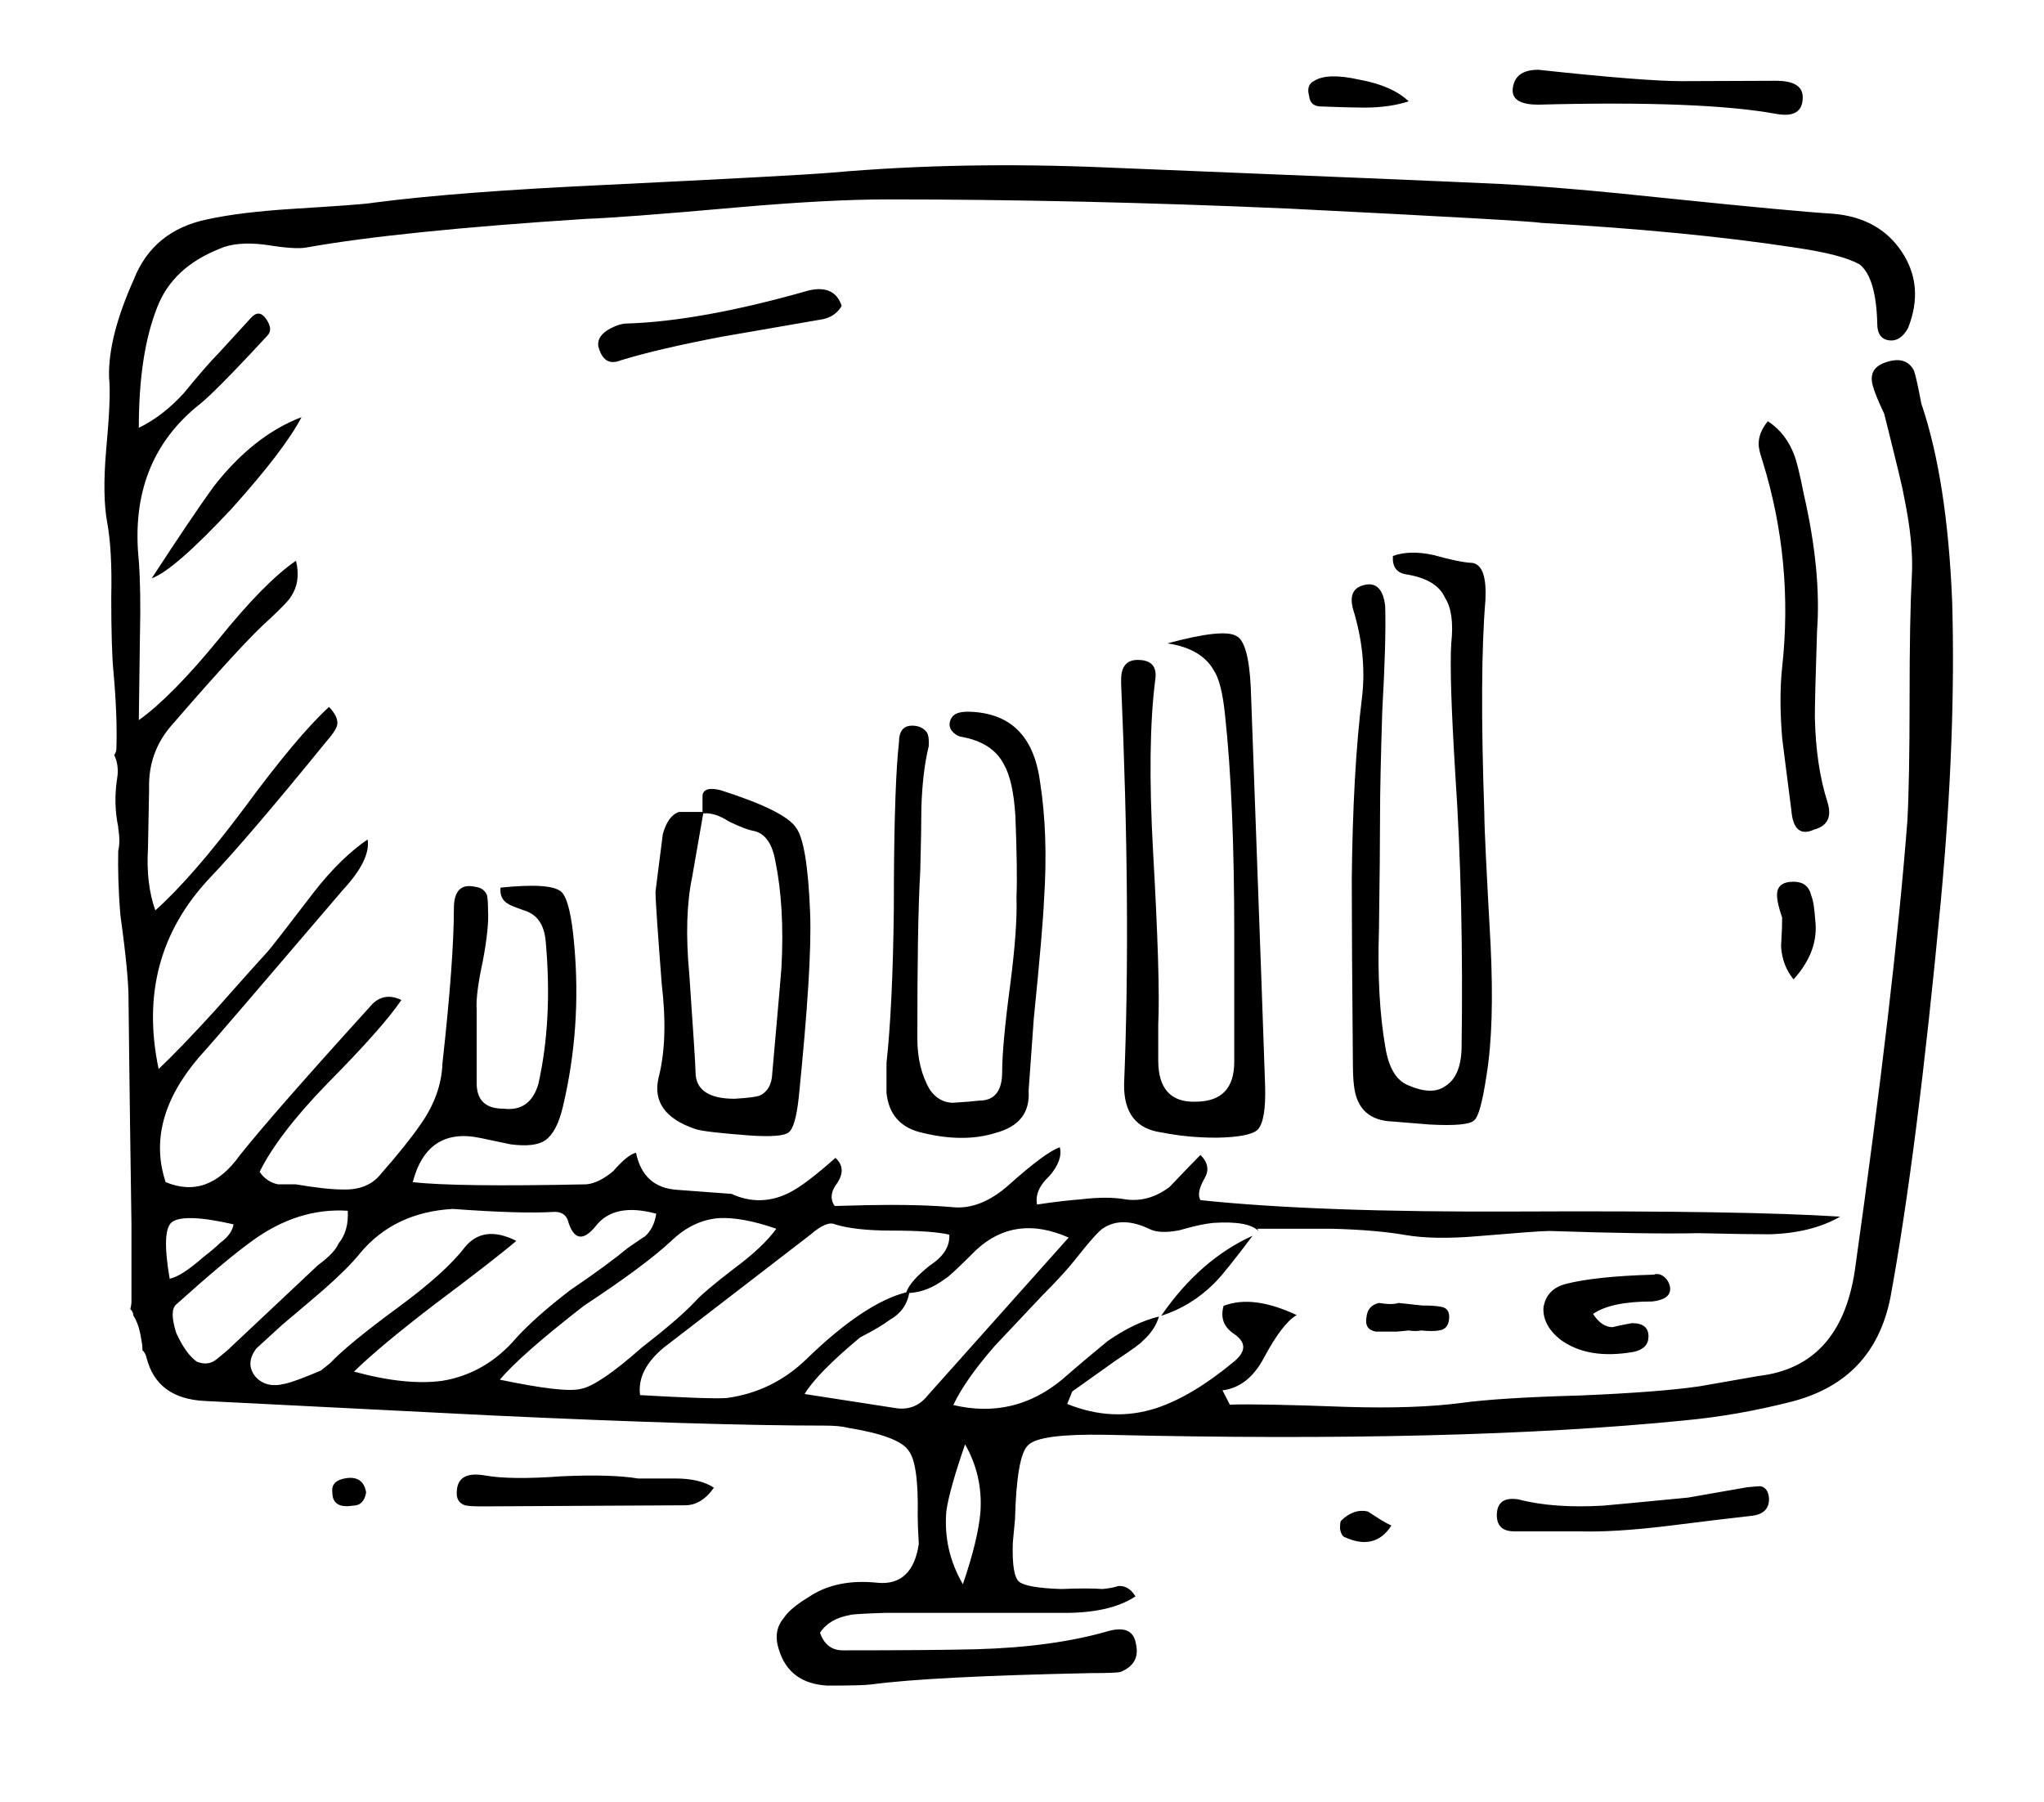 <?xml version="1.0" encoding="utf-8"?>
<!-- Generator: Adobe Illustrator 26.0.1, SVG Export Plug-In . SVG Version: 6.00 Build 0)  -->
<svg version="1.1" id="Layer_1" xmlns="http://www.w3.org/2000/svg" xmlns:xlink="http://www.w3.org/1999/xlink" x="0px" y="0px"
	 viewBox="0 0 556.6 490.8" style="enable-background:new 0 0 556.6 490.8;" xml:space="preserve">
<style type="text/css">
	.st0{fill-rule:evenodd;clip-rule:evenodd;}
</style>
<path class="st0" d="M483.6,22c4.9,0,7.3,1.5,7.3,4.5c0,3.9-2.4,5.4-7.3,4.5c-13.1-2.4-34.6-3.3-64.7-2.5c-4.7,0-7-1.3-7-3.9
	c0.2-3.7,2.5-5.6,7-5.6c19.4,2.1,32.4,3.1,38.9,3.1L483.6,22L483.6,22z M488.7,67.4c-19.6-3-42.6-5.2-68.9-6.7
	c-2.1-0.4-25-1.7-68.9-3.9c-38.8-1.7-75.2-2.5-109.2-2.5c-10.5,0-24.2,0.7-41.2,2.2c-21.3,1.9-34.9,2.9-40.9,3.1
	c-34,2.2-59.4,4.8-76.2,7.8c-2.1,0.4-5.9,0.1-11.5-0.8c-5-0.6-9.1-0.2-12,1.1c-8.6,3.4-14.3,8.7-17.1,16c-3.4,8.6-5,19.5-5,32.8
	c4.3-2.1,8.4-5.2,12.3-9.5c4.1-5,7.3-8.7,9.5-10.9l8.7-9.5c1.5-1.7,2.9-1.6,4.2,0.3c1.3,1.9,1.4,3.4,0.3,4.5
	c-9.5,10.3-15.6,16.4-18.2,18.5c-13.1,10.3-18.7,24.5-16.8,42.8c0.4,5.4,0.5,12.3,0.3,20.7c-0.2,14-0.3,21.6-0.3,22.7
	c6-4.3,13.3-11.7,21.8-22.1c8.4-10.4,15.4-17.5,21-21.3c0.9,3.7,0.5,7-1.4,9.8c-0.4,0.8-2.2,2.7-5.6,5.9
	c-4.9,4.3-13.7,13.9-26.6,28.8c-4.5,5-6.6,10.9-6.4,17.6c0,0.4-0.1,5.7-0.3,16c-0.4,6.7,0.3,12.4,2,17.1c6.5-5.8,14.6-15,24.1-27.7
	c9.7-13.2,17.5-22.5,23.2-27.7c2.1,2.2,2.7,4.1,2,5.6c-0.4,0.9-1.3,2.2-2.8,3.9c-14.7,18.1-25.3,30.4-31.6,37
	c-13.6,14.4-18.3,31.7-14,52.1c4.1-3.9,9.2-9.2,15.4-16c7.1-8,11.9-13.4,14.3-16c0.6-0.6,4.8-6,12.6-16.2c5-6.4,9.9-11.1,14.6-14.3
	c0.6,3.7-1.7,8.3-6.7,13.7C72,267.3,59,282.6,54.1,288c-9.7,11.4-12.7,22.7-9,33.9c7.7,3.2,14.4,0.8,20.2-7.3
	c5.8-7.3,17.5-20.7,35.3-40.3c2.4-3,5.3-3.6,8.7-2c-3.2,4.8-10,12.5-20.4,23c-9,9.3-15,17.3-18.2,23.8c1.3,1.9,3,3,5,3.4h4.8
	c5.4,0.9,9.6,1.4,12.6,1.4c4.7,0.2,8.2-1.2,10.6-4.2c4.9-5.6,8.4-10,10.6-13.2c3.9-5.4,6-11.1,6.2-17.1c2.1-18.9,3.1-32.9,3.1-42
	c0-4.9,2-6.8,5.9-5.9c1.5,0.2,2.5,0.9,3.1,2.2c0.2,0.9,0.3,2.3,0.3,4.2c0.2,3.2-0.3,7.8-1.4,13.7c-1.3,6-1.9,10.5-1.7,13.4l0,19.9
	c0,4.7,2.4,7,7.3,7c4.9,0.6,8-1.7,9.5-6.7c2.6-11.6,3.3-24.5,2-38.9c-0.4-4.5-2.3-7.3-5.9-8.4c-2.6-0.9-4-1.5-4.2-1.7
	c-1.7-0.9-2.4-2.4-2.2-4.5c9-0.9,14.5-0.6,16.5,1.1c1.7,1.5,2.9,6.4,3.6,14.8c1.3,14.8,0.3,29.3-3.1,43.7c-1.1,4.7-2.7,7.7-4.8,9.2
	c-1.9,1.3-5,1.7-9.5,1.1l-8.1-1.7c-9.7-2.1-15.9,2-18.5,12c7.8,0.9,23.6,1.1,47.3,0.6c2.2-0.2,4.7-1.4,7.3-3.6c2.6-3,4.7-4.7,6.2-5
	c1.3,6.3,5,9.7,11.2,10.1l14.8,1.1c5.2,2.4,10.5,2.3,15.7-0.3c3-1.5,7.2-4.7,12.6-9.5c2.1,1.9,2.2,4.1,0.6,6.7
	c-1.9,2.4-2.1,4.6-0.8,6.4c6.5-0.2,11.6-0.3,15.1-0.3c6.7,0,12.3,0.2,16.8,0.6c5.2,0.6,10.5-1.5,15.7-6.2
	c6.5-5.8,11.1-9.2,13.7-10.1c0.6,2.4-0.4,5-2.8,7.8c-2.8,2.6-3.9,5.2-3.4,7.8c5.2-0.8,9.1-1.2,11.8-1.4c4.9-0.6,9-0.6,12.3,0
	c4.3,0.6,8.3-0.6,12-3.4c3.7-3.9,6.5-6.8,8.4-8.7c2.1,2.1,2.4,4.2,1.1,6.4c-1.5,2.6-1.9,4.6-1.1,5.9c20.7,2.2,49.7,3.3,86.8,3.1
	c41.1-0.2,70.2,0.3,87.4,1.4c-5.2,3-11.7,4.6-19.3,4.8c-4.3,0-10.7-0.1-19.3-0.3c-9,0.2-22.5,0-40.6-0.6c-2.1,0-8.5,0.5-19.3,1.4
	c-8,0.7-14.7,0.6-19.9-0.3c-5.2-0.9-11.9-1.5-19.9-1.7h-20.4l0.3,0.6c-1.9-1.9-6-2.6-12.3-2.2c-2.1,0.2-5.1,0.8-9.2,2
	c-3.5,0.7-6.3,0.6-8.1-0.3c-5-2.4-9.2-2.5-12.6-0.3c-1.1,0.6-3.7,3.5-7.8,8.7c-1.9,2.4-4.8,5.6-8.7,9.5c-0.6,0.6-4.9,5.2-13.2,14
	c-5.2,6-9,11.3-11.2,16c11,2.6,20.9,0.3,29.7-7c5.4-4.7,9.5-8.1,12.3-10.4c4.9-3.4,9.5-5.6,14-6.7c-0.7,2.4-2.2,4.7-4.5,6.7
	c-0.2,0.4-2.6,2.2-7.3,5.3l-11.8,8.4l-1.4,3.4c8.4,3.4,16.5,3.7,24.4,1.1c6.3-2.1,13.3-6.2,21-12.6c3.4-2.8,3.4-5.3,0-7.6
	c-2.8-1.9-3.7-4.4-2.8-7.6c5.4-2.1,12-1.2,19.9,2.5c-2.6,1.5-5.6,5.4-9,11.8c-2.8,5.2-6.5,8.1-11.2,8.7l2,3.9c5-0.2,15.6,0,31.6,0.6
	c12.9,0.4,23.4,0,31.6-1.1c6.7-0.9,17.5-1.6,32.2-2c14.2-0.6,25-1.4,32.5-2.5l16-2.8c14.9-1.7,23.7-11.3,26.3-28.8
	c7.1-50.4,11.9-91.2,14.3-122.4c0.4-7.3,0.6-18.3,0.6-33c0-14.8,0.2-25.9,0.6-33.3c0.4-6.4-0.4-13.8-2.2-22.4
	c-0.2-1.5-2-8.9-5.3-22.1c-1.7-3.6-2.7-6.1-3.1-7.6c-0.9-3.2,0.2-5.3,3.4-6.4c3.7-1.3,6.3-0.6,7.8,2.2c0.6,1.9,1.2,4.8,2,9
	c4.7,13.8,7.5,31.8,8.4,54c0.7,24.3-0.3,51.4-3.1,81.5c-4.3,45.7-8.9,81.7-13.7,107.8c-3,15.3-12.1,24.8-27.4,28.6
	c-9.5,2.4-19.1,4.1-28.8,5c-40.9,4.1-93.4,5.4-157.6,3.9c-11.9-0.2-18.9,0.7-21,2.8c-2.1,1.9-3.3,8.6-3.6,20.2l-0.6,6.4
	c-0.2,6,0.4,9.5,1.7,10.6c1.3,1.1,5.1,1.8,11.5,2c4.9-0.2,8.6-0.2,11.2,0c2.1-0.2,3.5-0.5,4.2-0.8c1.9-0.2,3.5,0.7,4.8,2.8
	c-4.5,3-10.9,4.5-19.3,4.5h-49c-6.2,0.2-9.3,0.4-9.5,0.6c-3.5,0.6-6.3,2.1-8.1,4.8c1.1,3.2,3.2,4.8,6.2,4.8
	c16.1,0,28.2-0.1,36.4-0.3c14.2-0.4,26.2-2.1,36.1-5c4.3-1.1,6.7,0,7.3,3.4c0.9,3.7-0.5,6.3-4.2,7.8c-0.9,0.2-3.6,0.3-8.1,0.3
	c-28.7,0.6-48.7,1.6-59.9,3.1c-1.5,0.2-5.4,0.3-11.8,0.3c-6.9-0.4-11.3-3.6-13.2-9.8c-1.1-3.4-0.7-6.2,1.4-8.7
	c1.1-1.7,3.4-3.6,6.7-5.6c5-3.4,11.3-4.7,18.8-3.9c6.3,0.6,10.1-3,11.2-10.6c-0.2-3.4-0.3-6-0.3-7.8c0.2-9.5-0.7-15.4-2.5-17.6
	c-1.7-2.6-7.2-4.7-16.5-6.2c-1.5-0.4-3.6-0.6-6.4-0.6c-20.5,0-51-0.9-91.3-2.8l-77.3-3.9c-8.8-0.4-14.1-4.3-16-11.8
	c-0.2-0.9-0.6-1.6-1.1-2c0-0.9-0.1-1.9-0.3-2.8c-0.4-2.8-1.1-5-2.2-6.7c0-0.7-0.3-1.3-0.8-1.7c0.2-0.8,0.3-1.5,0.3-2.2v-21
	c-0.6-40.9-0.8-61.4-0.8-61.6c0-4.1-0.7-11.6-2.2-22.4c-0.6-7.1-0.7-13-0.6-17.6c0.4-1.7,0.4-3.7,0-6.2v-0.3
	c-0.9-4.3-1-8.7-0.3-13.2c0.4-2.4,0.1-4.6-0.8-6.4c0.4-0.6,0.6-1.1,0.6-1.7c0.2-6.2-0.1-13.2-0.8-21c-0.4-4.1-0.6-10.9-0.6-20.4
	c0.2-8.6-0.2-15.3-1.1-20.2c-0.9-4.9-1-11.4-0.3-19.6c0.9-9.7,1.2-16.3,0.8-19.9c-0.2-7.5,2.1-16.3,6.7-26.6
	c3.5-9,10.3-14.5,20.2-16.5c6-1.3,13.5-2.2,22.7-2.8c12.7-0.8,20.2-1.3,22.4-1.7c16.1-2.1,36.8-3.6,62.2-4.8
	c34.7-1.7,55.6-2.8,62.7-3.4c23.9-2.1,48.7-2.5,74.5-1.4c59.2,2.4,95,3.9,107.5,4.5c11.6,0.6,26.7,1.9,45.4,3.9
	c23.3,2.4,38.4,3.8,45.1,4.2c8.4,0.7,14.7,4.2,18.8,10.4c4.1,6.2,4.7,13.1,1.7,20.7c-1.3,2.4-3,3.6-5,3.4c-2.2-0.2-3.4-1.7-3.4-4.5
	c-0.2-8.4-1.8-13.8-4.8-16.2C503.2,70.2,497.6,68.7,488.7,67.4L488.7,67.4z M359.9,29c-2.1,0-3.2-0.9-3.4-2.8
	c-0.6-2.1-0.1-3.5,1.4-4.2c2.4-1.5,6.5-1.6,12.3-0.3c6,1.1,10.5,3.1,13.4,5.9c-3.4,1.1-7.4,1.7-12,1.7C369,29.3,365.1,29.2,359.9,29
	L359.9,29z M377.2,165.1c0.2,6.5-0.1,16.1-0.8,28.6c-0.4,12.9-0.6,22.2-0.6,28c0,7.1-0.1,17.6-0.3,31.6c-0.4,12.3,0.2,22.9,1.7,31.6
	c0.9,5.8,3,9.3,6.2,10.6c4.3,1.9,7.7,2,10.1,0.3c2.8-1.7,4.3-5,4.5-10.1c0.4-27.6-0.2-52.5-1.7-74.8c-1.1-17.9-1.5-29.9-1.1-35.8
	c0.6-5.6,0-9.7-1.7-12.3c-1.5-3.4-5-5.5-10.6-6.4c-2.6-0.4-3.8-2.1-3.6-5c3-1.1,6.6-1.2,10.9-0.3c4.7,1.3,8.3,2.1,10.9,2.2
	c2.6,0.6,3.7,3.9,3.4,10.1c-1.1,12.9-1.2,32.3-0.3,58.2c0,3.9,0.6,15.8,1.7,35.6c0.7,14.6,0.4,26.4-1.1,35.6
	c-1.1,7.3-2.2,11.4-3.4,12.3c-1.1,1.1-5.2,1.5-12.3,1.1l-9.8-0.8c-6.3-0.2-9.9-3.4-10.6-9.8c-0.2-1.5-0.3-3.7-0.3-6.7
	c-0.2-22-0.3-38.5-0.3-49.3c0.2-19.6,1.1-36.2,2.8-49.8c0.9-7.7,0.1-15.7-2.5-24.1c-0.9-3.6,0.1-5.7,3.1-6.4
	C374.7,158.5,376.7,160.4,377.2,165.1L377.2,165.1z M305.3,185c0-3.5,1.5-5.3,4.5-5.3c3.7,0,5.3,1.8,4.8,5.3
	c-1.5,11.6-1.7,27.3-0.6,47c1.3,23,1.8,38.6,1.4,47v9.8c0,7.6,3.4,11.4,10.1,11.2c7.1,0,10.6-3.6,10.6-10.9v-34.4
	c0-24.3-0.8-44.2-2.5-59.9c-0.6-6-1.6-10.1-3.1-12.3c-2.2-3.9-6.4-6.4-12.6-7.3c10.3-2.8,16.5-3.4,18.8-2c2.2,1.1,3.5,5.8,3.9,14
	c2.6,71.3,3.9,107.4,3.9,108.4c0.2,6.4-0.5,10.4-2,12c-1.3,1.3-5,2.1-11.2,2.2c-5.4,0-10.4-0.5-14.8-1.4
	c-7.1-0.9-10.5-5.3-10.4-13.2c1.3-31.5,1-67.8-0.8-108.9L305.3,185z M491.2,134.6c3.2,14,4.4,26.4,3.6,37.2
	c-0.4,12.1-0.6,20-0.6,23.5c0.2,8.8,1.3,16.4,3.4,23c1.3,4.1,0.1,6.6-3.6,7.6c-3.7,1.7-5.8-0.1-6.2-5.3c-1.1-8.8-2-15.3-2.5-19.6
	c-0.6-7.3-0.6-13.7,0-19.3c2.1-19.2,0.3-37.9-5.3-56c-0.7-2.1-1.1-3.6-1.1-4.8c0-2.1,0.8-4.1,2.5-6.2c3.4,2.2,5.8,5.4,7.3,9.5
	C489.2,125.5,490.1,129,491.2,134.6L491.2,134.6z M493.2,243.8c0.6,1.5,0.9,3.7,1.1,6.7c0.7,5.6-1.2,11-5.9,16.2
	c-2.1-2.6-3.2-5.6-3.4-9c0.2-3.4,0.3-6,0.3-7.8c-0.9-2.6-1.4-4.7-1.4-6.2c0-2.4,1.5-3.6,4.5-3.6C491,240.1,492.6,241.3,493.2,243.8
	L493.2,243.8z M439.1,361.4c2.4-0.6,4.2-0.9,5.3-1.1c3,0,4.5,1.2,4.5,3.6c0,2.2-1.3,3.6-3.9,4.2c-8.4,1.5-15.1,0.4-20.2-3.4
	c-3.2-2.6-4.7-5.5-4.5-8.7c0.6-3.4,2.6-5.5,6.2-6.4c5-1.3,13-2.2,23.8-2.5c1.1-0.4,2.1-0.1,3.1,0.8c0.9,0.9,1.4,2,1.4,3.1
	c0,1.9-1.6,3-4.8,3.4c-7.5,0-12.9,1.1-16.2,3.4C435.3,360.1,437.1,361.4,439.1,361.4L439.1,361.4z M280.1,297c0.4,6-2.6,9.8-9,11.5
	c-6,1.9-13,1.8-21-0.3c-5.2-1.5-8.1-5-8.7-10.6v-8.1c1.1-10.1,1.8-24.1,2-42c0-20,0.4-34.1,1.1-42.3l0.3-3.1c0-3,1.2-4.5,3.6-4.5
	c1.7,0,3,0.6,3.9,1.7c0.6,0.9,0.7,2.2,0.6,3.9c-1.1,4.5-1.8,10.1-2,16.8c0,3.9-0.1,9.6-0.3,17.1c-0.6,10.3-0.8,25.5-0.8,45.6
	c0,5.4,1.1,10.1,3.4,14c1.5,2.2,3.5,3.5,6.2,3.6c3.2-0.2,5.6-0.4,7.3-0.6c4.1,0,6.2-2.6,6.2-7.8c0-4.7,0.7-12.6,2.2-23.8
	c1.3-10.1,1.9-18,1.7-23.8c0.2-4.7,0.1-12-0.3-22.1c-0.4-6.4-1.4-11-3.1-14c-2.1-4.1-6-6.6-11.8-7.6c-0.9-0.2-1.8-0.8-2.5-1.7
	c-0.7-1.1-0.7-2.2,0-3.4s2.2-1.7,4.5-1.7c11.4,0.2,17.9,6.5,19.6,19c1.5,9.5,1.9,20.3,1.1,32.2c-0.2,4.9-1.1,15.7-2.8,32.5
	L280.1,297z M316.2,358.3c7.1-10.3,15.4-17.5,24.9-21.8c-4.9,6.5-8.3,10.8-10.4,12.9C326.5,353.6,321.6,356.6,316.2,358.3
	L316.2,358.3z M387.3,355.5c2.2,0,3.8,0.1,4.8,0.3c1.9,0.2,2.7,1.3,2.5,3.4c-0.2,1.9-1.1,2.9-2.8,3.1c-1.1,0.2-2.7,0.2-4.8,0
	c-1.1,0.2-2.2,0.2-3.4,0l-3.1,0.3h-5.9c-2.1-0.4-2.9-1.7-2.5-3.9c0.2-2.1,1.3-3.4,3.4-3.9c2.4,0.4,4.2,0.4,5.3,0L387.3,355.5z
	 M378.9,415.4c-3,4.7-7.3,5.7-12.9,3.1c-0.6-0.4-0.9-1.1-1.1-2.2c0-1.3,0.1-2.1,0.3-2.2c2.2-2.2,4.7-3.1,7.3-2.5
	C375.1,413.3,377.2,414.7,378.9,415.4L378.9,415.4z M481.7,407.8c0.2,3-1.5,4.7-5,5c-5.2,0.6-13,1.5-23.2,2.8
	c-9.3,1.1-17.2,1.6-23.5,1.4h-17.6c-3.4,0-4.9-1.6-4.8-4.8c0.2-3.2,2.1-4.5,5.9-3.9c6.5,1.7,14.2,2.2,23,1.7
	c2.2-0.2,10-0.9,23.2-2.2l16-2.8c2.1-0.2,3.3-0.3,3.6-0.3C480.7,404.9,481.5,406,481.7,407.8L481.7,407.8z M170.6,88.1
	c13.4-0.4,30-3.4,49.6-9c4.7-1.1,7.7,0.3,9,4.2c-1.1,1.9-2.8,3.1-5,3.6l-27.7,4.8c-11,2.1-20.2,4.2-27.4,6.4c-3.2,1.3-5.2,0-6.2-3.9
	c-0.2-1.9,0.9-3.5,3.4-4.8C168,88.5,169.5,88.1,170.6,88.1L170.6,88.1z M82.1,113.6c-3,5.8-9.3,14.1-19,24.9
	c-10.3,11-17.5,17.4-21.8,19c7.3-11.2,12.9-19.5,16.8-24.9C65.3,123.3,73.4,116.9,82.1,113.6z M184.9,221.1h6.4v-4.5
	c0.2-1.7,1.9-2.2,5-1.4c11.6,3.7,18.4,7.1,20.4,10.1c2.1,2.6,3.4,10.4,3.9,23.2c0.4,9.9-0.7,26.7-3.1,50.4c-0.6,5.4-1.5,8.6-2.8,9.5
	c-1.1,0.9-4.7,1.2-10.6,0.8c-7.7-0.6-12.5-1.1-14.6-1.7c-8.4-2.8-11.8-7.6-10.1-14.3c1.7-6.7,2-15.1,0.8-25.2
	c-1.1-14.4-1.7-22.8-1.7-25.2c0-0.2,0.7-5.4,2-15.7C181.4,223.9,182.8,221.8,184.9,221.1L184.9,221.1z M188.5,238.7
	c-1.5,7.1-1.8,16-0.8,26.6c1.1,16.1,1.7,24.9,1.7,26.6c0,4.8,3.5,7.3,10.6,7.3c3.5-0.2,5.8-0.5,6.7-0.8c2.2-0.9,3.5-3,3.6-6.2
	c1.1-12.7,2-22.3,2.5-28.8c0.6-11.2,0-20.9-1.7-29.1c-0.9-4.9-3-7.6-6.2-8.1c-1.1-0.2-3.3-1-6.4-2.5c-2.6-1.7-4.9-2.4-7-2.2
	L188.5,238.7z M195.8,331.7c-4.9,0.4-9.2,2.5-13.2,6.4c-4.9,4.5-12.7,10.3-23.5,17.4c-11.6,9-19.2,15.7-23,20.2
	c11.6,2.4,18.9,3.3,22.1,2.5c3.2-0.6,8.7-4.3,16.5-11.2c6.7-5.2,11.6-9.4,14.6-12.6c1.3-1.5,4.9-4.6,10.9-9.2
	c5-3.7,8.8-7.3,11.2-10.6C205.1,332.4,199.9,331.5,195.8,331.7L195.8,331.7z M175.6,336.7c1.7-1.5,2.7-3.6,3.1-6.2
	c-7.7-2.1-13.2-0.9-16.5,3.4c-3.5,4.3-6.1,3.7-7.6-1.7c-0.6-1.5-1.8-2.2-3.6-2.2c-6.2,0.4-15.4,0.1-27.7-0.8
	c-10.6,0.6-19,4.6-25.2,12c-2.4,3-5.8,6.3-10.1,10.1c-2.6,2.2-6.3,5.4-11.2,9.5c-4.1,3.7-6.4,5.9-7,6.4c-2.1,2.8-2.1,5.3-0.3,7.6
	c1.9,2.2,4.6,2.9,8.1,2c1.9-0.4,5.1-1.6,9.8-3.6l2.5-2c3.2-3.4,9.4-8.5,18.8-15.4c8.4-6.2,14.4-11.6,17.9-16.2c3.4-4.1,8-4.7,14-1.7
	c-4.1,3.5-11.6,9.3-22.4,17.4c-9.5,7.3-16.8,13.3-21.8,18.2c9.5,2.6,17.5,3.4,24.1,2.5c7.8-1.3,14.6-5.2,20.2-11.8
	c3.4-3.7,8.2-8,14.6-12.9c7.1-4.8,12.3-8.7,15.7-11.5C173.9,337.8,175.5,336.7,175.6,336.7L175.6,336.7z M180.7,367
	c-4.9,4.1-7,8.4-6.4,12.9c12.3,0.7,20.2,1,23.5,0.8c8.4-1.1,15.7-4.7,21.8-10.6c10.6-10.3,19.7-16.3,27.2-18.2
	c0.7-2.1,2.9-4.5,6.4-7.3c3.7-2.4,5.5-5.2,5.3-8.4c-3-0.7-8.2-1.1-15.7-1.1c-6.7,0-11.9-0.6-15.4-1.7c-1.5-0.7-3.7,0.2-6.7,2.8
	L180.7,367z M234.2,364.2c-7.8,6.5-12.9,11.7-15.1,15.4l25.2,3.9c3.4,0.4,6.2-0.8,8.4-3.6L291,337c-9.7-4.3-18.1-3.2-25.2,3.4
	c-4.9,4.9-7.7,7.5-8.4,7.8c-3.2,2.4-6.4,3.7-9.8,3.9c-0.6,3.2-2.3,5.6-5.3,7.3C240.6,360.7,237.9,362.3,234.2,364.2L234.2,364.2z
	 M94.7,329.7c-9.1-0.6-17.9,2.2-26.3,8.4c-4.7,3.4-11.5,9.1-20.4,17.1c-1.3,1.1-1.3,3.7,0,7.8c1.7,3.7,3.5,6.3,5.6,7.8
	c2.1,0.8,3.8,0.6,5.3-0.6c1.9-1.5,3.3-2.7,4.2-3.6l23.5-22.1c3-2.2,4.9-4.2,5.6-5.9C94.1,336.3,94.9,333.3,94.7,329.7L94.7,329.7z
	 M60,338.4c2.1-1.5,3.3-3.2,3.6-5c-9.1-2.1-14.7-2.2-16.8-0.6c-1.9,1.5-2.1,6.6-0.6,15.4c2.1-0.4,5.1-2.3,9.2-5.9
	C57.6,340.6,59.1,339.3,60,338.4L60,338.4z M153,402c9-0.4,15.9-0.2,20.7,0.6h10.1c4.5,0,8,0.8,10.6,2.5c-2.2,3.2-4.9,4.8-7.8,4.8
	l-55.2,0.3c-2.4,0-4-0.1-4.8-0.3c-1.7-0.6-2.4-1.9-2.2-3.9c0.2-3.7,2.8-5.1,7.8-4.2C136.7,402.6,143.6,402.7,153,402L153,402z
	 M94.4,402.5c3-0.4,4.8,0.9,5.3,3.9c-0.4,2.4-1.6,3.6-3.6,3.6c-3.7,0.6-5.6-0.6-5.6-3.6C90.2,404.2,91.5,402.9,94.4,402.5
	L94.4,402.5z M257.7,411.5c-0.6,7.1,0.9,13.7,4.5,19.9c2.8-8.2,4.4-14.8,4.8-19.9c0.4-6.5-1-12.6-4.2-18.2
	C259.9,401.7,258.2,407.8,257.7,411.5z"/>
</svg>
